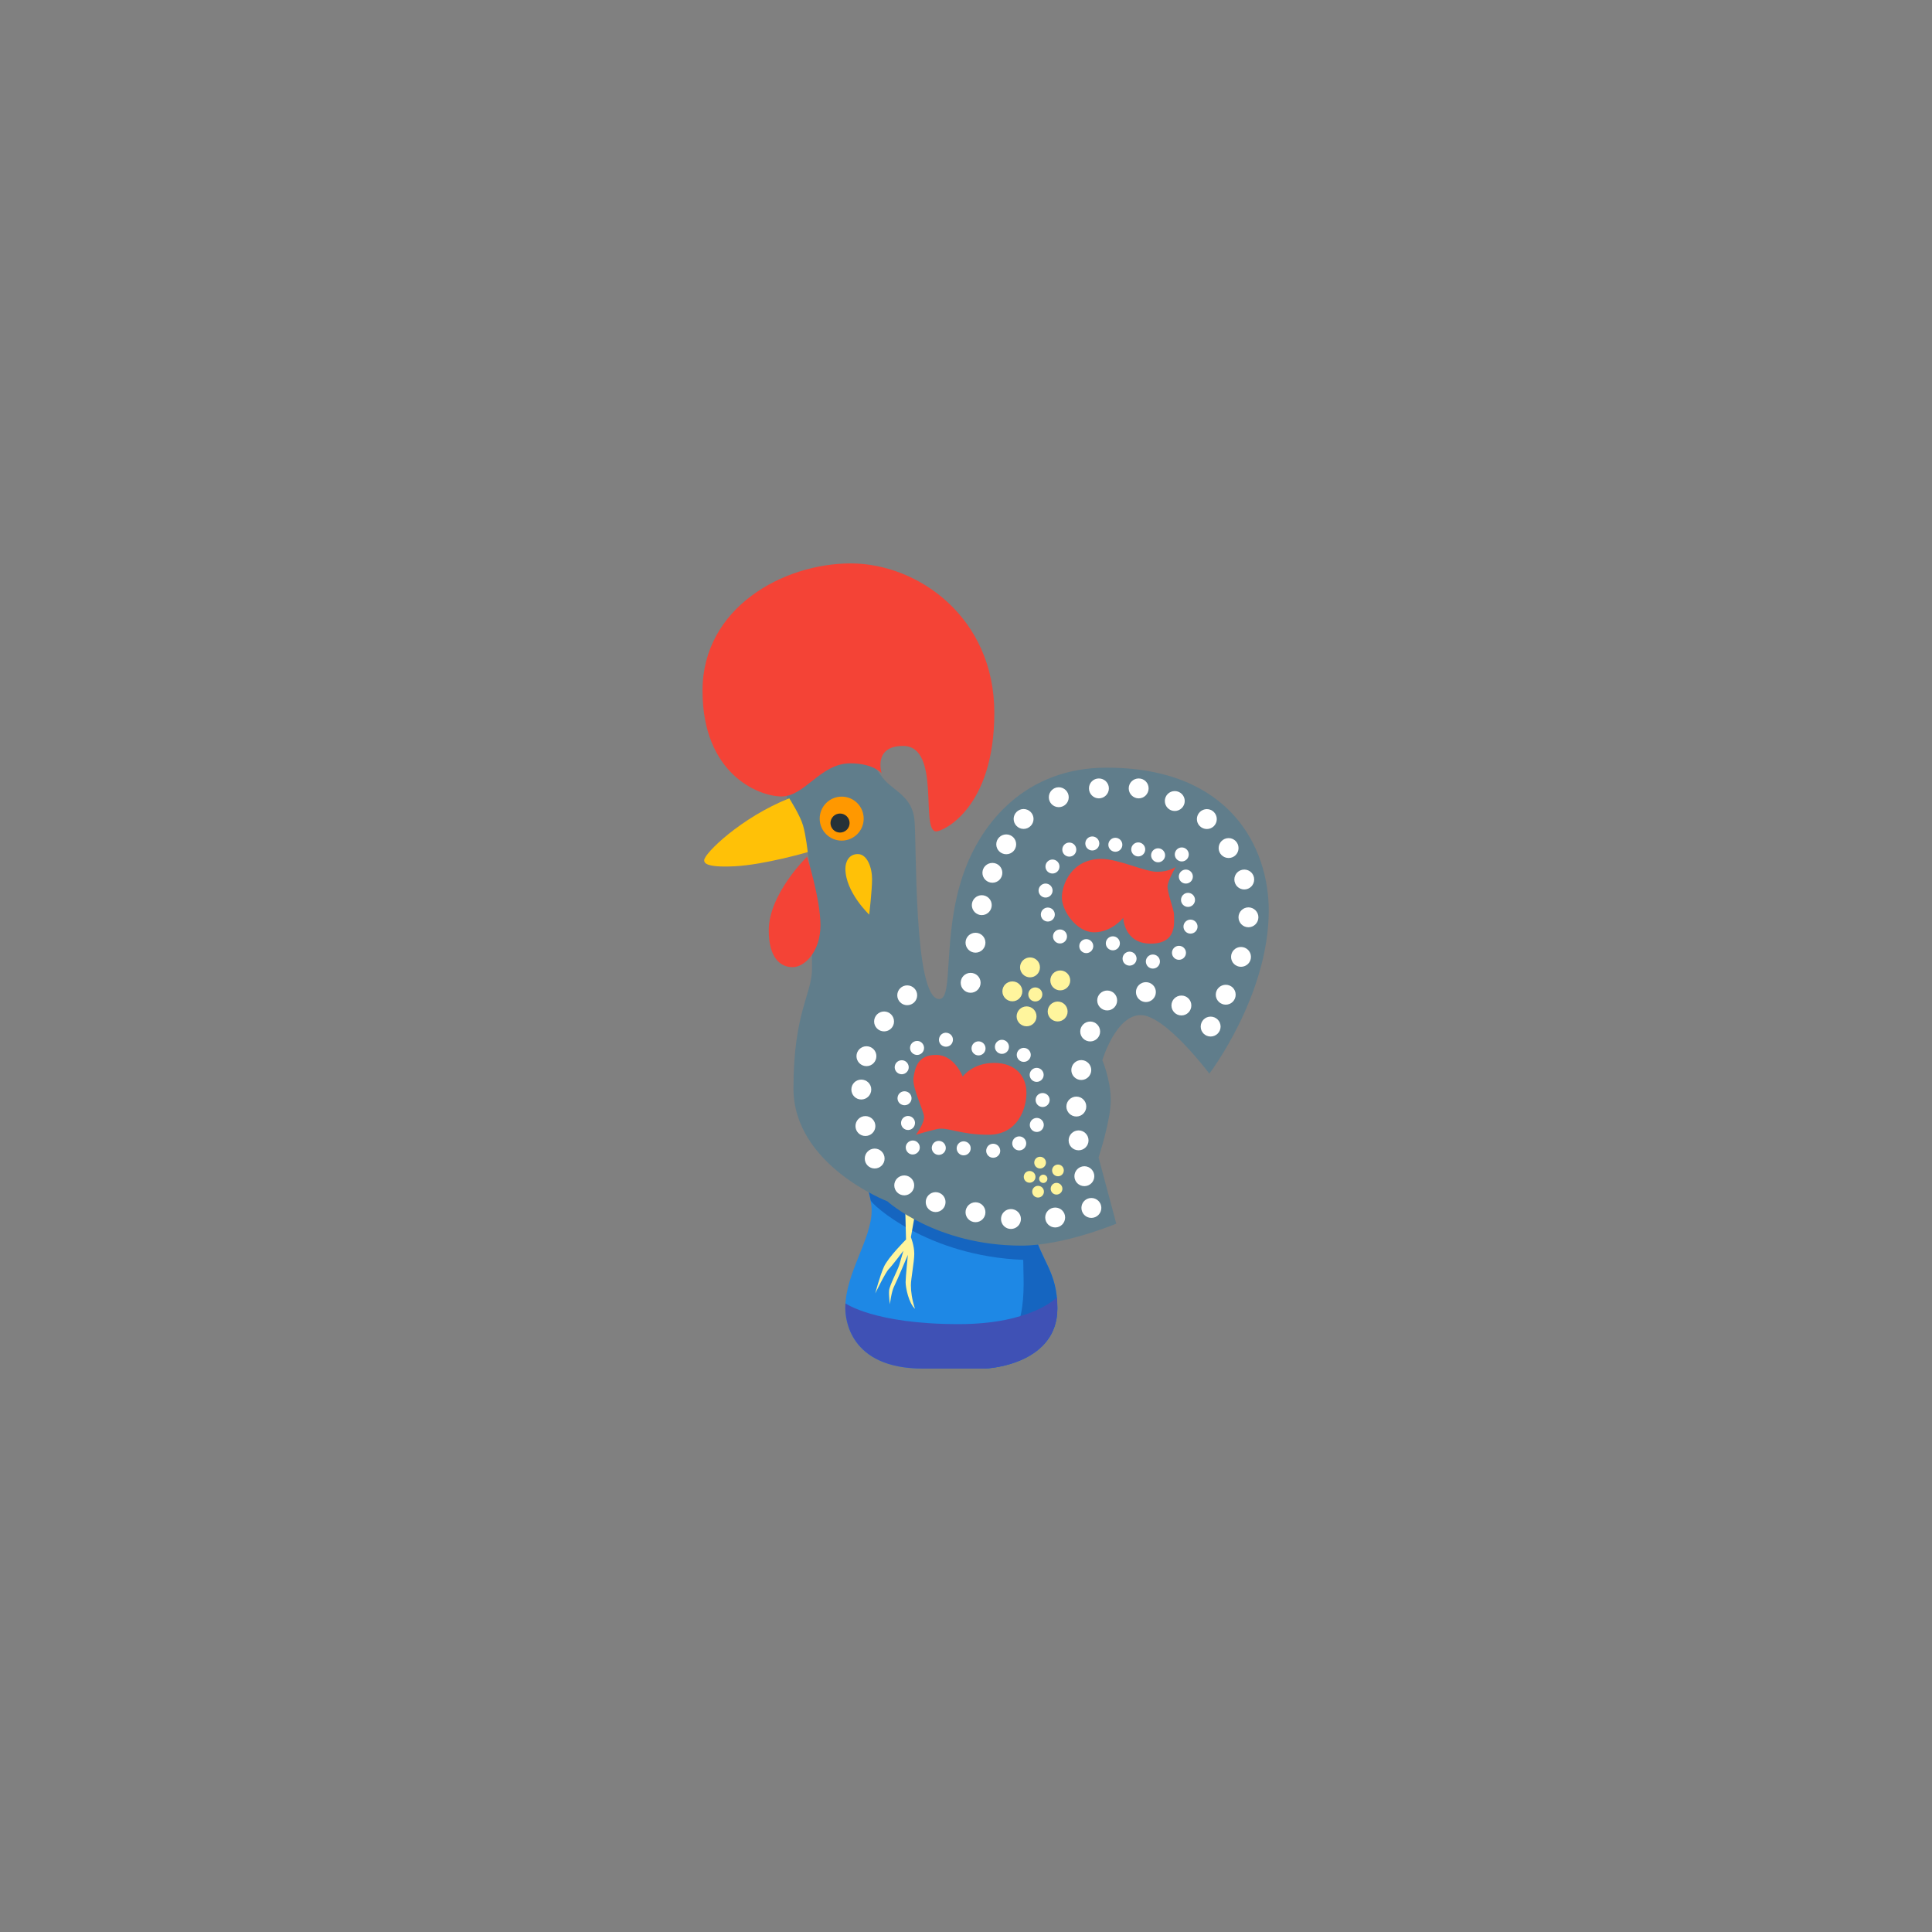 <?xml version="1.0" encoding="UTF-8" standalone="no" ?>
<!DOCTYPE svg PUBLIC "-//W3C//DTD SVG 1.1//EN" "http://www.w3.org/Graphics/SVG/1.1/DTD/svg11.dtd">
<svg xmlns="http://www.w3.org/2000/svg" xmlns:xlink="http://www.w3.org/1999/xlink" version="1.1" width="400" height="400" viewBox="0 0 400 400" xml:space="preserve">
<rect x="0" y="0" width="400" height="400" fill="#808080" stroke="none"/>
<desc>Created with Fabric.js 3.6.2</desc>
<defs>
</defs>
<g transform="matrix(4.17 0 0 4.17 196.98 263.61)" id="surface1"  >
<path style="stroke: none; stroke-width: 1; stroke-dasharray: none; stroke-linecap: butt; stroke-dashoffset: 0; stroke-linejoin: miter; stroke-miterlimit: 4; fill: rgb(30,136,229); fill-rule: nonzero; opacity: 1;"  transform=" translate(-23.28, -39.27)" d="M 18.977 34.531 C 18.977 34.531 19.32 35.566 19.32 36.152 C 19.32 37.582 18.012 39.27 18.012 40.984 C 18.012 41.496 18.188 44 21.867 44 C 23.227 44 24.527 44 24.898 44 C 25.332 44 28.539 43.695 28.539 41.016 C 28.539 39.148 27.727 38.68 27.324 37.047 C 27.07 36.02 18.977 34.531 18.977 34.531 Z" stroke-linecap="round" />
</g>
<g transform="matrix(4.17 0 0 4.17 198.99 263.61)" id="surface1"  >
<path style="stroke: none; stroke-width: 1; stroke-dasharray: none; stroke-linecap: butt; stroke-dashoffset: 0; stroke-linejoin: miter; stroke-miterlimit: 4; fill: rgb(21,101,192); fill-rule: nonzero; opacity: 1;"  transform=" translate(-23.76, -39.27)" d="M 18.977 34.531 C 18.977 34.531 19.172 35.113 19.27 35.652 C 19.301 35.832 22.074 38.422 26.844 38.605 C 26.844 40.039 27.195 42.523 24.898 44 C 25.328 44 28.539 43.695 28.539 41.016 C 28.539 39.148 27.727 38.68 27.32 37.047 C 27.07 36.02 18.977 34.531 18.977 34.531 Z" stroke-linecap="round" />
</g>
<g transform="matrix(4.17 0 0 4.17 196.98 275.97)" id="surface1"  >
<path style="stroke: none; stroke-width: 1; stroke-dasharray: none; stroke-linecap: butt; stroke-dashoffset: 0; stroke-linejoin: miter; stroke-miterlimit: 4; fill: rgb(63,81,181); fill-rule: nonzero; opacity: 1;"  transform=" translate(-23.28, -42.23)" d="M 23.641 41.793 C 19.457 41.793 18.02 40.762 18.02 40.762 C 18.016 40.836 18.012 40.91 18.012 40.984 C 18.012 41.496 18.188 44 21.867 44 C 23.227 44 24.527 44 24.898 44 C 25.332 44 28.539 43.695 28.539 41.016 C 28.539 40.816 28.531 40.633 28.512 40.465 C 28.512 40.465 27.277 41.793 23.641 41.793 Z" stroke-linecap="round" />
</g>
<g transform="matrix(4.17 0 0 4.17 185.37 260.78)" id="surface1"  >
<path style="stroke: none; stroke-width: 1; stroke-dasharray: none; stroke-linecap: butt; stroke-dashoffset: 0; stroke-linejoin: miter; stroke-miterlimit: 4; fill: rgb(255,245,157); fill-rule: nonzero; opacity: 1;"  transform=" translate(-20.49, -38.59)" d="M 20.984 36.141 L 21.02 37.594 C 21.02 37.594 20.125 38.488 19.922 38.953 C 19.715 39.418 19.492 40.273 19.492 40.273 C 19.492 40.273 19.996 39.23 20.164 39.062 C 20.332 38.895 20.891 38.152 20.891 38.152 C 20.891 38.152 20.758 38.617 20.684 38.859 C 20.609 39.102 20.199 39.883 20.18 40.125 C 20.16 40.367 20.219 40.812 20.219 40.812 C 20.219 40.812 20.293 40.199 20.422 39.938 C 20.555 39.68 21.113 38.355 21.113 38.355 C 21.113 38.355 21 39.453 21 39.715 C 21 39.977 21.148 40.738 21.465 41.035 C 21.316 40.57 21.262 40.18 21.262 39.863 C 21.262 39.547 21.43 38.711 21.43 38.301 C 21.43 37.891 21.262 37.48 21.262 37.48 L 21.484 36.234 Z" stroke-linecap="round" />
</g>
<g transform="matrix(4.17 0 0 4.17 212.77 206.84)" id="surface1"  >
<path style="stroke: none; stroke-width: 1; stroke-dasharray: none; stroke-linecap: butt; stroke-dashoffset: 0; stroke-linejoin: miter; stroke-miterlimit: 4; fill: rgb(96,125,139); fill-rule: nonzero; opacity: 1;"  transform=" translate(-27.07, -25.64)" d="M 15.172 15.848 C 15.172 15.848 14.98 15.242 15.191 14.844 C 15.398 14.445 16.508 13.398 17.867 13.398 C 19.23 13.398 19.48 14.215 19.961 14.762 C 20.441 15.305 21.32 15.598 21.445 16.707 C 21.57 17.816 21.383 25.641 22.68 25.641 C 23.414 25.641 22.812 22.527 23.867 19.457 C 24.773 16.816 27.027 14.152 30.984 14.152 C 37.148 14.152 39.039 18.148 39.039 21.246 C 39.039 25.477 36.09 29.344 36.09 29.344 C 36.09 29.344 33.914 26.438 32.68 26.438 C 31.445 26.438 30.777 28.676 30.777 28.676 C 30.777 28.676 31.195 29.656 31.195 30.664 C 31.195 31.668 30.59 33.508 30.59 33.508 L 31.469 36.793 C 31.469 36.793 28.871 37.883 26.762 37.883 C 22.52 37.883 20.105 35.684 20.105 35.684 C 20.105 35.684 15.441 33.887 15.441 30.078 C 15.441 26.27 16.383 25.371 16.363 24.094 C 16.344 22.816 16.508 18.883 15.984 17.898 C 15.461 16.918 15.172 15.848 15.172 15.848 Z" stroke-linecap="round" />
</g>
<g transform="matrix(4.17 0 0 4.17 175.64 144.38)" id="surface1"  >
<path style="stroke: none; stroke-width: 1; stroke-dasharray: none; stroke-linecap: butt; stroke-dashoffset: 0; stroke-linejoin: miter; stroke-miterlimit: 4; fill: rgb(244,67,54); fill-rule: nonzero; opacity: 1;"  transform=" translate(-18.15, -10.65)" d="M 18.242 13.926 C 16.77 13.926 15.992 15.57 14.836 15.57 C 13.684 15.57 10.91 14.445 10.91 10.32 C 10.91 6.191 14.922 4 18.27 4 C 21.617 4 25.398 6.684 25.398 11.418 C 25.398 16.148 22.859 17.305 22.512 17.305 C 21.703 17.305 22.773 13.062 20.867 13.062 C 19.367 13.062 19.801 14.418 19.801 14.418 C 19.801 14.418 19.395 13.926 18.242 13.926 Z" stroke-linecap="round" />
</g>
<g transform="matrix(4.17 0 0 4.17 164.53 188.82)" id="surface1"  >
<path style="stroke: none; stroke-width: 1; stroke-dasharray: none; stroke-linecap: butt; stroke-dashoffset: 0; stroke-linejoin: miter; stroke-miterlimit: 4; fill: rgb(244,67,54); fill-rule: nonzero; opacity: 1;"  transform=" translate(-15.49, -21.32)" d="M 16.105 18.574 C 16.105 18.574 16.77 20.68 16.77 21.98 C 16.77 23.277 15.992 24.059 15.387 24.059 C 14.777 24.059 14.203 23.594 14.203 22.238 C 14.199 20.422 16.105 18.574 16.105 18.574 Z" stroke-linecap="round" />
</g>
<g transform="matrix(4.17 0 0 4.17 156.53 172.36)" id="surface1"  >
<path style="stroke: none; stroke-width: 1; stroke-dasharray: none; stroke-linecap: butt; stroke-dashoffset: 0; stroke-linejoin: miter; stroke-miterlimit: 4; fill: rgb(255,193,7); fill-rule: nonzero; opacity: 1;"  transform=" translate(-13.57, -17.37)" d="M 15.219 15.672 C 15.219 15.672 15.762 16.523 15.902 17.016 C 16.047 17.508 16.137 18.344 16.137 18.344 C 16.137 18.344 13.984 18.973 12.508 19.047 C 11.035 19.121 10.996 18.863 10.996 18.746 C 10.996 18.41 12.832 16.621 15.219 15.672 Z" stroke-linecap="round" />
</g>
<g transform="matrix(4.17 0 0 4.17 174.28 169.47)" id="surface1"  >
<path style="stroke: none; stroke-width: 1; stroke-dasharray: none; stroke-linecap: butt; stroke-dashoffset: 0; stroke-linejoin: miter; stroke-miterlimit: 4; fill: rgb(255,152,0); fill-rule: nonzero; opacity: 1;"  transform=" translate(-17.83, -16.67)" d="M 18.918 16.676 C 18.918 17.277 18.43 17.766 17.824 17.766 C 17.223 17.766 16.734 17.277 16.734 16.676 C 16.734 16.07 17.223 15.582 17.824 15.582 C 18.43 15.582 18.918 16.07 18.918 16.676 Z" stroke-linecap="round" />
</g>
<g transform="matrix(4.17 0 0 4.17 173.92 170.41)" id="surface1"  >
<path style="stroke: none; stroke-width: 1; stroke-dasharray: none; stroke-linecap: butt; stroke-dashoffset: 0; stroke-linejoin: miter; stroke-miterlimit: 4; fill: rgb(38,50,56); fill-rule: nonzero; opacity: 1;"  transform=" translate(-17.74, -16.9)" d="M 18.215 16.898 C 18.215 17.16 18 17.371 17.738 17.371 C 17.48 17.371 17.266 17.16 17.266 16.898 C 17.266 16.637 17.48 16.426 17.738 16.426 C 18 16.426 18.215 16.637 18.215 16.898 Z" stroke-linecap="round" />
</g>
<g transform="matrix(4.17 0 0 4.17 177.79 183.09)" id="surface1"  >
<path style="stroke: none; stroke-width: 1; stroke-dasharray: none; stroke-linecap: butt; stroke-dashoffset: 0; stroke-linejoin: miter; stroke-miterlimit: 4; fill: rgb(255,193,7); fill-rule: nonzero; opacity: 1;"  transform=" translate(-18.67, -19.94)" d="M 18.008 19.16 C 18.008 18.852 18.16 18.438 18.625 18.438 C 19.09 18.438 19.332 19.109 19.332 19.676 C 19.332 20.242 19.191 21.445 19.191 21.445 C 19.191 21.445 18.008 20.328 18.008 19.16 Z" stroke-linecap="round" />
</g>
<g transform="matrix(4.17 0 0 4.17 231.62 186.61)" id="surface1"  >
<path style="stroke: none; stroke-width: 1; stroke-dasharray: none; stroke-linecap: butt; stroke-dashoffset: 0; stroke-linejoin: miter; stroke-miterlimit: 4; fill: rgb(244,67,54); fill-rule: nonzero; opacity: 1;"  transform=" translate(-31.59, -20.79)" d="M 34.414 19.086 C 34.414 19.086 34.094 19.324 33.492 19.324 C 32.891 19.324 31.57 18.684 30.73 18.684 C 29.242 18.684 28.766 19.965 28.766 20.605 C 28.766 21.246 29.488 22.328 30.367 22.328 C 31.25 22.328 31.812 21.609 31.812 21.609 C 31.812 21.609 31.852 22.891 33.172 22.891 C 34.496 22.891 34.336 21.848 34.336 21.445 C 34.336 21.207 33.973 20.285 34.016 20.004 C 34.051 19.727 34.414 19.086 34.414 19.086 Z" stroke-linecap="round" />
</g>
<g transform="matrix(4.17 0 0 4.17 200.82 226.67)" id="surface1"  >
<path style="stroke: none; stroke-width: 1; stroke-dasharray: none; stroke-linecap: butt; stroke-dashoffset: 0; stroke-linejoin: miter; stroke-miterlimit: 4; fill: rgb(244,67,54); fill-rule: nonzero; opacity: 1;"  transform=" translate(-24.2, -30.4)" d="M 21.52 32.383 C 21.52 32.383 21.961 31.781 21.918 31.461 C 21.879 31.141 21.316 30.02 21.398 29.539 C 21.477 29.059 21.598 28.418 22.52 28.418 C 23.438 28.418 23.84 29.496 23.84 29.496 C 23.84 29.496 24.32 28.816 25.402 28.816 C 26.484 28.816 27.004 29.496 27.004 30.301 C 27.004 31.102 26.562 32.383 25.121 32.383 C 23.68 32.383 23.078 31.98 22.559 32.102 C 22.039 32.223 21.52 32.383 21.52 32.383 Z" stroke-linecap="round" />
</g>
<g transform="matrix(4.17 0 0 4.17 227.53 163.24)" id="surface1"  >
<path style="stroke: none; stroke-width: 1; stroke-dasharray: none; stroke-linecap: butt; stroke-dashoffset: 0; stroke-linejoin: miter; stroke-miterlimit: 4; fill: rgb(255,255,255); fill-rule: nonzero; opacity: 1;"  transform=" translate(-30.61, -15.18)" d="M 31.102 15.176 C 31.102 15.449 30.879 15.672 30.605 15.672 C 30.332 15.672 30.113 15.449 30.113 15.176 C 30.113 14.902 30.332 14.684 30.605 14.684 C 30.879 14.684 31.102 14.902 31.102 15.176 Z" stroke-linecap="round" />
</g>
<g transform="matrix(4.17 0 0 4.17 235.75 163.24)" id="surface1"  >
<path style="stroke: none; stroke-width: 1; stroke-dasharray: none; stroke-linecap: butt; stroke-dashoffset: 0; stroke-linejoin: miter; stroke-miterlimit: 4; fill: rgb(255,255,255); fill-rule: nonzero; opacity: 1;"  transform=" translate(-32.58, -15.18)" d="M 33.074 15.176 C 33.074 15.449 32.855 15.672 32.582 15.672 C 32.309 15.672 32.086 15.449 32.086 15.176 C 32.086 14.902 32.309 14.684 32.582 14.684 C 32.855 14.684 33.074 14.902 33.074 15.176 Z" stroke-linecap="round" />
</g>
<g transform="matrix(4.17 0 0 4.17 243.24 165.86)" id="surface1"  >
<path style="stroke: none; stroke-width: 1; stroke-dasharray: none; stroke-linecap: butt; stroke-dashoffset: 0; stroke-linejoin: miter; stroke-miterlimit: 4; fill: rgb(255,255,255); fill-rule: nonzero; opacity: 1;"  transform=" translate(-34.38, -15.81)" d="M 34.871 15.805 C 34.871 16.078 34.648 16.301 34.375 16.301 C 34.102 16.301 33.883 16.078 33.883 15.805 C 33.883 15.531 34.102 15.312 34.375 15.312 C 34.648 15.312 34.871 15.531 34.871 15.805 Z" stroke-linecap="round" />
</g>
<g transform="matrix(4.17 0 0 4.17 249.85 169.6)" id="surface1"  >
<path style="stroke: none; stroke-width: 1; stroke-dasharray: none; stroke-linecap: butt; stroke-dashoffset: 0; stroke-linejoin: miter; stroke-miterlimit: 4; fill: rgb(255,255,255); fill-rule: nonzero; opacity: 1;"  transform=" translate(-35.96, -16.71)" d="M 36.457 16.707 C 36.457 16.98 36.238 17.199 35.965 17.199 C 35.691 17.199 35.469 16.98 35.469 16.707 C 35.469 16.434 35.691 16.211 35.965 16.211 C 36.238 16.211 36.457 16.434 36.457 16.707 Z" stroke-linecap="round" />
</g>
<g transform="matrix(4.17 0 0 4.17 254.37 175.56)" id="surface1"  >
<path style="stroke: none; stroke-width: 1; stroke-dasharray: none; stroke-linecap: butt; stroke-dashoffset: 0; stroke-linejoin: miter; stroke-miterlimit: 4; fill: rgb(255,255,255); fill-rule: nonzero; opacity: 1;"  transform=" translate(-37.05, -18.13)" d="M 37.543 18.137 C 37.543 18.41 37.324 18.629 37.051 18.629 C 36.777 18.629 36.555 18.41 36.555 18.137 C 36.555 17.863 36.777 17.641 37.051 17.641 C 37.324 17.641 37.543 17.863 37.543 18.137 Z" stroke-linecap="round" />
</g>
<g transform="matrix(4.17 0 0 4.17 257.62 182.09)" id="surface1"  >
<path style="stroke: none; stroke-width: 1; stroke-dasharray: none; stroke-linecap: butt; stroke-dashoffset: 0; stroke-linejoin: miter; stroke-miterlimit: 4; fill: rgb(255,255,255); fill-rule: nonzero; opacity: 1;"  transform=" translate(-37.83, -19.7)" d="M 38.32 19.699 C 38.32 19.973 38.102 20.195 37.828 20.195 C 37.555 20.195 37.336 19.973 37.336 19.699 C 37.336 19.426 37.555 19.207 37.828 19.207 C 38.102 19.207 38.32 19.426 38.32 19.699 Z" stroke-linecap="round" />
</g>
<g transform="matrix(4.17 0 0 4.17 258.49 189.92)" id="surface1"  >
<path style="stroke: none; stroke-width: 1; stroke-dasharray: none; stroke-linecap: butt; stroke-dashoffset: 0; stroke-linejoin: miter; stroke-miterlimit: 4; fill: rgb(255,255,255); fill-rule: nonzero; opacity: 1;"  transform=" translate(-38.04, -21.58)" d="M 38.531 21.578 C 38.531 21.852 38.309 22.074 38.035 22.074 C 37.766 22.074 37.543 21.852 37.543 21.578 C 37.543 21.309 37.766 21.086 38.035 21.086 C 38.309 21.086 38.531 21.309 38.531 21.578 Z" stroke-linecap="round" />
</g>
<g transform="matrix(4.17 0 0 4.17 256.93 198.1)" id="surface1"  >
<path style="stroke: none; stroke-width: 1; stroke-dasharray: none; stroke-linecap: butt; stroke-dashoffset: 0; stroke-linejoin: miter; stroke-miterlimit: 4; fill: rgb(255,255,255); fill-rule: nonzero; opacity: 1;"  transform=" translate(-37.66, -23.54)" d="M 38.156 23.543 C 38.156 23.816 37.934 24.035 37.66 24.035 C 37.387 24.035 37.168 23.816 37.168 23.543 C 37.168 23.27 37.387 23.051 37.66 23.051 C 37.934 23.051 38.156 23.27 38.156 23.543 Z" stroke-linecap="round" />
</g>
<g transform="matrix(4.17 0 0 4.17 250.66 212.54)" id="surface1"  >
<path style="stroke: none; stroke-width: 1; stroke-dasharray: none; stroke-linecap: butt; stroke-dashoffset: 0; stroke-linejoin: miter; stroke-miterlimit: 4; fill: rgb(255,255,255); fill-rule: nonzero; opacity: 1;"  transform=" translate(-36.16, -27.01)" d="M 36.652 27.012 C 36.652 27.285 36.43 27.504 36.156 27.504 C 35.883 27.504 35.664 27.285 35.664 27.012 C 35.664 26.738 35.883 26.516 36.156 26.516 C 36.43 26.516 36.652 26.738 36.652 27.012 Z" stroke-linecap="round" />
</g>
<g transform="matrix(4.17 0 0 4.17 253.78 205.93)" id="surface1"  >
<path style="stroke: none; stroke-width: 1; stroke-dasharray: none; stroke-linecap: butt; stroke-dashoffset: 0; stroke-linejoin: miter; stroke-miterlimit: 4; fill: rgb(255,255,255); fill-rule: nonzero; opacity: 1;"  transform=" translate(-36.91, -25.42)" d="M 37.402 25.422 C 37.402 25.695 37.184 25.918 36.91 25.918 C 36.637 25.918 36.414 25.695 36.414 25.422 C 36.414 25.148 36.637 24.93 36.91 24.93 C 37.184 24.93 37.402 25.148 37.402 25.422 Z" stroke-linecap="round" />
</g>
<g transform="matrix(4.17 0 0 4.17 244.59 208.19)" id="surface1"  >
<path style="stroke: none; stroke-width: 1; stroke-dasharray: none; stroke-linecap: butt; stroke-dashoffset: 0; stroke-linejoin: miter; stroke-miterlimit: 4; fill: rgb(255,255,255); fill-rule: nonzero; opacity: 1;"  transform=" translate(-34.7, -25.97)" d="M 35.195 25.965 C 35.195 26.238 34.977 26.461 34.703 26.461 C 34.43 26.461 34.207 26.238 34.207 25.965 C 34.207 25.691 34.43 25.473 34.703 25.473 C 34.977 25.473 35.195 25.691 35.195 25.965 Z" stroke-linecap="round" />
</g>
<g transform="matrix(4.17 0 0 4.17 237.25 205.41)" id="surface1"  >
<path style="stroke: none; stroke-width: 1; stroke-dasharray: none; stroke-linecap: butt; stroke-dashoffset: 0; stroke-linejoin: miter; stroke-miterlimit: 4; fill: rgb(255,255,255); fill-rule: nonzero; opacity: 1;"  transform=" translate(-32.94, -25.3)" d="M 33.434 25.297 C 33.434 25.57 33.211 25.793 32.941 25.793 C 32.668 25.793 32.445 25.57 32.445 25.297 C 32.445 25.023 32.668 24.805 32.941 24.805 C 33.211 24.805 33.434 25.023 33.434 25.297 Z" stroke-linecap="round" />
</g>
<g transform="matrix(4.17 0 0 4.17 229.24 207.15)" id="surface1"  >
<path style="stroke: none; stroke-width: 1; stroke-dasharray: none; stroke-linecap: butt; stroke-dashoffset: 0; stroke-linejoin: miter; stroke-miterlimit: 4; fill: rgb(255,255,255); fill-rule: nonzero; opacity: 1;"  transform=" translate(-31.02, -25.72)" d="M 31.512 25.715 C 31.512 25.988 31.293 26.211 31.02 26.211 C 30.746 26.211 30.523 25.988 30.523 25.715 C 30.523 25.441 30.746 25.223 31.02 25.223 C 31.293 25.223 31.512 25.441 31.512 25.715 Z" stroke-linecap="round" />
</g>
<g transform="matrix(4.17 0 0 4.17 219.51 202.97)" id="surface1"  >
<path style="stroke: none; stroke-width: 1; stroke-dasharray: none; stroke-linecap: butt; stroke-dashoffset: 0; stroke-linejoin: miter; stroke-miterlimit: 4; fill: rgb(255,245,157); fill-rule: nonzero; opacity: 1;"  transform=" translate(-28.68, -24.71)" d="M 29.176 24.715 C 29.176 24.988 28.953 25.207 28.68 25.207 C 28.406 25.207 28.188 24.988 28.188 24.715 C 28.188 24.441 28.406 24.219 28.68 24.219 C 28.953 24.219 29.176 24.441 29.176 24.715 Z" stroke-linecap="round" />
</g>
<g transform="matrix(4.17 0 0 4.17 213.27 200.27)" id="surface1"  >
<path style="stroke: none; stroke-width: 1; stroke-dasharray: none; stroke-linecap: butt; stroke-dashoffset: 0; stroke-linejoin: miter; stroke-miterlimit: 4; fill: rgb(255,245,157); fill-rule: nonzero; opacity: 1;"  transform=" translate(-27.19, -24.06)" d="M 27.68 24.062 C 27.68 24.336 27.461 24.559 27.188 24.559 C 26.914 24.559 26.691 24.336 26.691 24.062 C 26.691 23.789 26.914 23.57 27.188 23.57 C 27.461 23.57 27.68 23.789 27.68 24.062 Z" stroke-linecap="round" />
</g>
<g transform="matrix(4.17 0 0 4.17 209.61 205.25)" id="surface1"  >
<path style="stroke: none; stroke-width: 1; stroke-dasharray: none; stroke-linecap: butt; stroke-dashoffset: 0; stroke-linejoin: miter; stroke-miterlimit: 4; fill: rgb(255,245,157); fill-rule: nonzero; opacity: 1;"  transform=" translate(-26.31, -25.26)" d="M 26.801 25.258 C 26.801 25.531 26.582 25.754 26.309 25.754 C 26.035 25.754 25.812 25.531 25.812 25.258 C 25.812 24.984 26.035 24.766 26.309 24.766 C 26.582 24.766 26.801 24.984 26.801 25.258 Z" stroke-linecap="round" />
</g>
<g transform="matrix(4.17 0 0 4.17 212.54 210.44)" id="surface1"  >
<path style="stroke: none; stroke-width: 1; stroke-dasharray: none; stroke-linecap: butt; stroke-dashoffset: 0; stroke-linejoin: miter; stroke-miterlimit: 4; fill: rgb(255,245,157); fill-rule: nonzero; opacity: 1;"  transform=" translate(-27.01, -26.51)" d="M 27.504 26.508 C 27.504 26.781 27.285 27 27.012 27 C 26.738 27 26.516 26.781 26.516 26.508 C 26.516 26.234 26.738 26.012 27.012 26.012 C 27.285 26.012 27.504 26.234 27.504 26.508 Z" stroke-linecap="round" />
</g>
<g transform="matrix(4.17 0 0 4.17 218.99 209.42)" id="surface1"  >
<path style="stroke: none; stroke-width: 1; stroke-dasharray: none; stroke-linecap: butt; stroke-dashoffset: 0; stroke-linejoin: miter; stroke-miterlimit: 4; fill: rgb(255,245,157); fill-rule: nonzero; opacity: 1;"  transform=" translate(-28.56, -26.26)" d="M 29.051 26.262 C 29.051 26.535 28.832 26.754 28.559 26.754 C 28.285 26.754 28.062 26.535 28.062 26.262 C 28.062 25.988 28.285 25.766 28.559 25.766 C 28.832 25.766 29.051 25.988 29.051 26.262 Z" stroke-linecap="round" />
</g>
<g transform="matrix(4.17 0 0 4.17 225.71 213.55)" id="surface1"  >
<path style="stroke: none; stroke-width: 1; stroke-dasharray: none; stroke-linecap: butt; stroke-dashoffset: 0; stroke-linejoin: miter; stroke-miterlimit: 4; fill: rgb(255,255,255); fill-rule: nonzero; opacity: 1;"  transform=" translate(-30.17, -27.25)" d="M 30.664 27.254 C 30.664 27.527 30.441 27.746 30.172 27.746 C 29.898 27.746 29.676 27.527 29.676 27.254 C 29.676 26.98 29.898 26.758 30.172 26.758 C 30.441 26.758 30.664 26.98 30.664 27.254 Z" stroke-linecap="round" />
</g>
<g transform="matrix(4.17 0 0 4.17 219.48 193.88)" id="surface1"  >
<path style="stroke: none; stroke-width: 1; stroke-dasharray: none; stroke-linecap: butt; stroke-dashoffset: 0; stroke-linejoin: miter; stroke-miterlimit: 4; fill: rgb(255,255,255); fill-rule: nonzero; opacity: 1;"  transform=" translate(-28.68, -22.53)" d="M 29.023 22.531 C 29.023 22.723 28.867 22.879 28.676 22.879 C 28.484 22.879 28.328 22.723 28.328 22.531 C 28.328 22.336 28.484 22.184 28.676 22.184 C 28.867 22.184 29.023 22.336 29.023 22.531 Z" stroke-linecap="round" />
</g>
<g transform="matrix(4.17 0 0 4.17 202.59 217.05)" id="surface1"  >
<path style="stroke: none; stroke-width: 1; stroke-dasharray: none; stroke-linecap: butt; stroke-dashoffset: 0; stroke-linejoin: miter; stroke-miterlimit: 4; fill: rgb(255,255,255); fill-rule: nonzero; opacity: 1;"  transform=" translate(-24.62, -28.09)" d="M 24.969 28.094 C 24.969 28.285 24.812 28.441 24.621 28.441 C 24.43 28.441 24.273 28.285 24.273 28.094 C 24.273 27.898 24.43 27.742 24.621 27.742 C 24.812 27.742 24.969 27.898 24.969 28.094 Z" stroke-linecap="round" />
</g>
<g transform="matrix(4.17 0 0 4.17 207.45 216.72)" id="surface1"  >
<path style="stroke: none; stroke-width: 1; stroke-dasharray: none; stroke-linecap: butt; stroke-dashoffset: 0; stroke-linejoin: miter; stroke-miterlimit: 4; fill: rgb(255,255,255); fill-rule: nonzero; opacity: 1;"  transform=" translate(-25.79, -28.01)" d="M 26.137 28.016 C 26.137 28.207 25.98 28.363 25.785 28.363 C 25.594 28.363 25.438 28.207 25.438 28.016 C 25.438 27.82 25.594 27.664 25.785 27.664 C 25.98 27.664 26.137 27.82 26.137 28.016 Z" stroke-linecap="round" />
</g>
<g transform="matrix(4.17 0 0 4.17 211.98 218.41)" id="surface1"  >
<path style="stroke: none; stroke-width: 1; stroke-dasharray: none; stroke-linecap: butt; stroke-dashoffset: 0; stroke-linejoin: miter; stroke-miterlimit: 4; fill: rgb(255,255,255); fill-rule: nonzero; opacity: 1;"  transform=" translate(-26.88, -28.42)" d="M 27.223 28.418 C 27.223 28.609 27.066 28.766 26.875 28.766 C 26.684 28.766 26.527 28.609 26.527 28.418 C 26.527 28.227 26.684 28.07 26.875 28.07 C 27.066 28.07 27.223 28.227 27.223 28.418 Z" stroke-linecap="round" />
</g>
<g transform="matrix(4.17 0 0 4.17 214.65 222.54)" id="surface1"  >
<path style="stroke: none; stroke-width: 1; stroke-dasharray: none; stroke-linecap: butt; stroke-dashoffset: 0; stroke-linejoin: miter; stroke-miterlimit: 4; fill: rgb(255,255,255); fill-rule: nonzero; opacity: 1;"  transform=" translate(-27.52, -29.41)" d="M 27.863 29.41 C 27.863 29.602 27.707 29.758 27.516 29.758 C 27.324 29.758 27.168 29.602 27.168 29.41 C 27.168 29.219 27.324 29.062 27.516 29.062 C 27.707 29.062 27.863 29.219 27.863 29.41 Z" stroke-linecap="round" />
</g>
<g transform="matrix(4.17 0 0 4.17 215.87 227.73)" id="surface1"  >
<path style="stroke: none; stroke-width: 1; stroke-dasharray: none; stroke-linecap: butt; stroke-dashoffset: 0; stroke-linejoin: miter; stroke-miterlimit: 4; fill: rgb(255,255,255); fill-rule: nonzero; opacity: 1;"  transform=" translate(-27.81, -30.65)" d="M 27.926 30.328 C 27.746 30.262 27.547 30.355 27.48 30.535 C 27.418 30.719 27.512 30.918 27.691 30.98 C 27.871 31.047 28.07 30.953 28.137 30.77 C 28.203 30.59 28.109 30.391 27.926 30.328 Z" stroke-linecap="round" />
</g>
<g transform="matrix(4.17 0 0 4.17 214.64 232.91)" id="surface1"  >
<path style="stroke: none; stroke-width: 1; stroke-dasharray: none; stroke-linecap: butt; stroke-dashoffset: 0; stroke-linejoin: miter; stroke-miterlimit: 4; fill: rgb(255,255,255); fill-rule: nonzero; opacity: 1;"  transform=" translate(-27.51, -31.9)" d="M 27.629 31.57 C 27.449 31.508 27.25 31.602 27.188 31.781 C 27.121 31.961 27.215 32.16 27.395 32.227 C 27.578 32.293 27.777 32.199 27.84 32.016 C 27.906 31.836 27.812 31.637 27.629 31.57 Z" stroke-linecap="round" />
</g>
<g transform="matrix(4.17 0 0 4.17 211.01 236.74)" id="surface1"  >
<path style="stroke: none; stroke-width: 1; stroke-dasharray: none; stroke-linecap: butt; stroke-dashoffset: 0; stroke-linejoin: miter; stroke-miterlimit: 4; fill: rgb(255,255,255); fill-rule: nonzero; opacity: 1;"  transform=" translate(-26.64, -32.82)" d="M 26.758 32.488 C 26.578 32.426 26.379 32.52 26.316 32.699 C 26.25 32.879 26.344 33.078 26.523 33.145 C 26.707 33.211 26.906 33.113 26.969 32.934 C 27.035 32.754 26.941 32.555 26.758 32.488 Z" stroke-linecap="round" />
</g>
<g transform="matrix(4.17 0 0 4.17 214.34 205.9)" id="surface1"  >
<path style="stroke: none; stroke-width: 1; stroke-dasharray: none; stroke-linecap: butt; stroke-dashoffset: 0; stroke-linejoin: miter; stroke-miterlimit: 4; fill: rgb(255,245,157); fill-rule: nonzero; opacity: 1;"  transform=" translate(-27.44, -25.42)" d="M 27.559 25.09 C 27.379 25.023 27.18 25.117 27.113 25.301 C 27.051 25.48 27.145 25.68 27.324 25.746 C 27.508 25.809 27.707 25.715 27.77 25.535 C 27.836 25.352 27.742 25.152 27.559 25.09 Z" stroke-linecap="round" />
</g>
<g transform="matrix(4.17 0 0 4.17 219.02 242.33)" id="surface1"  >
<path style="stroke: none; stroke-width: 1; stroke-dasharray: none; stroke-linecap: butt; stroke-dashoffset: 0; stroke-linejoin: miter; stroke-miterlimit: 4; fill: rgb(255,245,157); fill-rule: nonzero; opacity: 1;"  transform=" translate(-28.56, -34.16)" d="M 28.855 34.156 C 28.855 34.32 28.727 34.449 28.566 34.449 C 28.406 34.449 28.273 34.32 28.273 34.156 C 28.273 33.996 28.406 33.867 28.566 33.867 C 28.727 33.867 28.855 33.996 28.855 34.156 Z" stroke-linecap="round" />
</g>
<g transform="matrix(4.17 0 0 4.17 215.36 240.73)" id="surface1"  >
<path style="stroke: none; stroke-width: 1; stroke-dasharray: none; stroke-linecap: butt; stroke-dashoffset: 0; stroke-linejoin: miter; stroke-miterlimit: 4; fill: rgb(255,245,157); fill-rule: nonzero; opacity: 1;"  transform=" translate(-27.69, -33.78)" d="M 27.977 33.773 C 27.977 33.934 27.844 34.066 27.684 34.066 C 27.523 34.066 27.395 33.934 27.395 33.773 C 27.395 33.613 27.523 33.484 27.684 33.484 C 27.844 33.484 27.977 33.613 27.977 33.773 Z" stroke-linecap="round" />
</g>
<g transform="matrix(4.17 0 0 4.17 213.19 243.66)" id="surface1"  >
<path style="stroke: none; stroke-width: 1; stroke-dasharray: none; stroke-linecap: butt; stroke-dashoffset: 0; stroke-linejoin: miter; stroke-miterlimit: 4; fill: rgb(255,245,157); fill-rule: nonzero; opacity: 1;"  transform=" translate(-27.17, -34.48)" d="M 27.457 34.48 C 27.457 34.641 27.328 34.77 27.164 34.77 C 27.004 34.77 26.875 34.641 26.875 34.48 C 26.875 34.316 27.004 34.188 27.164 34.188 C 27.328 34.188 27.457 34.316 27.457 34.48 Z" stroke-linecap="round" />
</g>
<g transform="matrix(4.17 0 0 4.17 214.92 246.74)" id="surface1"  >
<path style="stroke: none; stroke-width: 1; stroke-dasharray: none; stroke-linecap: butt; stroke-dashoffset: 0; stroke-linejoin: miter; stroke-miterlimit: 4; fill: rgb(255,245,157); fill-rule: nonzero; opacity: 1;"  transform=" translate(-27.58, -35.22)" d="M 27.871 35.215 C 27.871 35.375 27.742 35.508 27.578 35.508 C 27.418 35.508 27.289 35.375 27.289 35.215 C 27.289 35.055 27.418 34.926 27.578 34.926 C 27.742 34.926 27.871 35.055 27.871 35.215 Z" stroke-linecap="round" />
</g>
<g transform="matrix(4.17 0 0 4.17 218.73 246.12)" id="surface1"  >
<path style="stroke: none; stroke-width: 1; stroke-dasharray: none; stroke-linecap: butt; stroke-dashoffset: 0; stroke-linejoin: miter; stroke-miterlimit: 4; fill: rgb(255,245,157); fill-rule: nonzero; opacity: 1;"  transform=" translate(-28.49, -35.07)" d="M 28.785 35.07 C 28.785 35.23 28.652 35.359 28.492 35.359 C 28.332 35.359 28.203 35.23 28.203 35.07 C 28.203 34.91 28.332 34.777 28.492 34.777 C 28.652 34.777 28.785 34.91 28.785 35.07 Z" stroke-linecap="round" />
</g>
<g transform="matrix(4.17 0 0 4.17 215.98 244.05)" id="surface1"  >
<path style="stroke: none; stroke-width: 1; stroke-dasharray: none; stroke-linecap: butt; stroke-dashoffset: 0; stroke-linejoin: miter; stroke-miterlimit: 4; fill: rgb(255,245,157); fill-rule: nonzero; opacity: 1;"  transform=" translate(-27.83, -34.57)" d="M 27.902 34.379 C 27.797 34.34 27.68 34.398 27.641 34.504 C 27.605 34.609 27.66 34.727 27.766 34.766 C 27.871 34.805 27.988 34.75 28.027 34.641 C 28.066 34.535 28.012 34.418 27.902 34.379 Z" stroke-linecap="round" />
</g>
<g transform="matrix(4.17 0 0 4.17 205.63 238.23)" id="surface1"  >
<path style="stroke: none; stroke-width: 1; stroke-dasharray: none; stroke-linecap: butt; stroke-dashoffset: 0; stroke-linejoin: miter; stroke-miterlimit: 4; fill: rgb(255,255,255); fill-rule: nonzero; opacity: 1;"  transform=" translate(-25.35, -33.17)" d="M 25.469 32.848 C 25.285 32.781 25.086 32.875 25.023 33.059 C 24.957 33.238 25.051 33.438 25.234 33.504 C 25.414 33.566 25.613 33.473 25.68 33.293 C 25.742 33.113 25.648 32.914 25.469 32.848 Z" stroke-linecap="round" />
</g>
<g transform="matrix(4.17 0 0 4.17 199.53 237.77)" id="surface1"  >
<path style="stroke: none; stroke-width: 1; stroke-dasharray: none; stroke-linecap: butt; stroke-dashoffset: 0; stroke-linejoin: miter; stroke-miterlimit: 4; fill: rgb(255,255,255); fill-rule: nonzero; opacity: 1;"  transform=" translate(-23.89, -33.07)" d="M 24.004 32.738 C 23.824 32.672 23.625 32.766 23.559 32.949 C 23.496 33.129 23.59 33.328 23.77 33.395 C 23.953 33.457 24.152 33.363 24.215 33.184 C 24.281 33 24.188 32.801 24.004 32.738 Z" stroke-linecap="round" />
</g>
<g transform="matrix(4.17 0 0 4.17 194.35 237.64)" id="surface1"  >
<path style="stroke: none; stroke-width: 1; stroke-dasharray: none; stroke-linecap: butt; stroke-dashoffset: 0; stroke-linejoin: miter; stroke-miterlimit: 4; fill: rgb(255,255,255); fill-rule: nonzero; opacity: 1;"  transform=" translate(-22.64, -33.03)" d="M 22.762 32.707 C 22.578 32.641 22.379 32.734 22.316 32.918 C 22.25 33.098 22.344 33.297 22.527 33.363 C 22.707 33.426 22.906 33.332 22.973 33.152 C 23.035 32.973 22.941 32.773 22.762 32.707 Z" stroke-linecap="round" />
</g>
<g transform="matrix(4.17 0 0 4.17 188.97 237.58)" id="surface1"  >
<path style="stroke: none; stroke-width: 1; stroke-dasharray: none; stroke-linecap: butt; stroke-dashoffset: 0; stroke-linejoin: miter; stroke-miterlimit: 4; fill: rgb(255,255,255); fill-rule: nonzero; opacity: 1;"  transform=" translate(-21.35, -33.02)" d="M 21.469 32.691 C 21.289 32.629 21.09 32.723 21.023 32.902 C 20.961 33.082 21.055 33.281 21.234 33.348 C 21.414 33.41 21.613 33.316 21.68 33.137 C 21.746 32.957 21.652 32.758 21.469 32.691 Z" stroke-linecap="round" />
</g>
<g transform="matrix(4.17 0 0 4.17 188 232.52)" id="surface1"  >
<path style="stroke: none; stroke-width: 1; stroke-dasharray: none; stroke-linecap: butt; stroke-dashoffset: 0; stroke-linejoin: miter; stroke-miterlimit: 4; fill: rgb(255,255,255); fill-rule: nonzero; opacity: 1;"  transform=" translate(-21.12, -31.81)" d="M 21.234 31.477 C 21.055 31.414 20.855 31.508 20.793 31.688 C 20.727 31.867 20.82 32.066 21 32.133 C 21.184 32.199 21.383 32.105 21.445 31.922 C 21.512 31.742 21.418 31.543 21.234 31.477 Z" stroke-linecap="round" />
</g>
<g transform="matrix(4.17 0 0 4.17 187.28 227.4)" id="surface1"  >
<path style="stroke: none; stroke-width: 1; stroke-dasharray: none; stroke-linecap: butt; stroke-dashoffset: 0; stroke-linejoin: miter; stroke-miterlimit: 4; fill: rgb(255,255,255); fill-rule: nonzero; opacity: 1;"  transform=" translate(-20.95, -30.58)" d="M 21.066 30.25 C 20.883 30.184 20.684 30.277 20.621 30.457 C 20.555 30.641 20.648 30.84 20.832 30.902 C 21.012 30.969 21.211 30.875 21.277 30.691 C 21.34 30.512 21.246 30.312 21.066 30.25 Z" stroke-linecap="round" />
</g>
<g transform="matrix(4.17 0 0 4.17 186.7 220.98)" id="surface1"  >
<path style="stroke: none; stroke-width: 1; stroke-dasharray: none; stroke-linecap: butt; stroke-dashoffset: 0; stroke-linejoin: miter; stroke-miterlimit: 4; fill: rgb(255,255,255); fill-rule: nonzero; opacity: 1;"  transform=" translate(-20.81, -29.04)" d="M 20.926 28.707 C 20.742 28.645 20.543 28.738 20.48 28.918 C 20.414 29.098 20.508 29.297 20.691 29.363 C 20.871 29.43 21.07 29.332 21.137 29.152 C 21.199 28.973 21.105 28.773 20.926 28.707 Z" stroke-linecap="round" />
</g>
<g transform="matrix(4.17 0 0 4.17 189.87 216.96)" id="surface1"  >
<path style="stroke: none; stroke-width: 1; stroke-dasharray: none; stroke-linecap: butt; stroke-dashoffset: 0; stroke-linejoin: miter; stroke-miterlimit: 4; fill: rgb(255,255,255); fill-rule: nonzero; opacity: 1;"  transform=" translate(-21.57, -28.07)" d="M 21.688 27.742 C 21.508 27.68 21.309 27.773 21.242 27.953 C 21.176 28.133 21.27 28.332 21.453 28.398 C 21.633 28.465 21.832 28.371 21.898 28.188 C 21.961 28.008 21.867 27.809 21.688 27.742 Z" stroke-linecap="round" />
</g>
<g transform="matrix(4.17 0 0 4.17 195.84 215.28)" id="surface1"  >
<path style="stroke: none; stroke-width: 1; stroke-dasharray: none; stroke-linecap: butt; stroke-dashoffset: 0; stroke-linejoin: miter; stroke-miterlimit: 4; fill: rgb(255,255,255); fill-rule: nonzero; opacity: 1;"  transform=" translate(-23, -27.67)" d="M 23.117 27.34 C 22.938 27.273 22.738 27.367 22.676 27.551 C 22.609 27.73 22.703 27.93 22.883 27.992 C 23.066 28.059 23.266 27.965 23.328 27.785 C 23.395 27.602 23.301 27.402 23.117 27.34 Z" stroke-linecap="round" />
</g>
<g transform="matrix(4.17 0 0 4.17 216.93 189.34)" id="surface1"  >
<path style="stroke: none; stroke-width: 1; stroke-dasharray: none; stroke-linecap: butt; stroke-dashoffset: 0; stroke-linejoin: miter; stroke-miterlimit: 4; fill: rgb(255,255,255); fill-rule: nonzero; opacity: 1;"  transform=" translate(-28.06, -21.44)" d="M 28.41 21.441 C 28.41 21.633 28.254 21.789 28.062 21.789 C 27.871 21.789 27.715 21.633 27.715 21.441 C 27.715 21.25 27.871 21.094 28.062 21.094 C 28.254 21.094 28.41 21.25 28.41 21.441 Z" stroke-linecap="round" />
</g>
<g transform="matrix(4.17 0 0 4.17 216.49 184.38)" id="surface1"  >
<path style="stroke: none; stroke-width: 1; stroke-dasharray: none; stroke-linecap: butt; stroke-dashoffset: 0; stroke-linejoin: miter; stroke-miterlimit: 4; fill: rgb(255,255,255); fill-rule: nonzero; opacity: 1;"  transform=" translate(-27.96, -20.25)" d="M 28.305 20.25 C 28.305 20.441 28.148 20.598 27.957 20.598 C 27.766 20.598 27.609 20.441 27.609 20.25 C 27.609 20.059 27.766 19.902 27.957 19.902 C 28.148 19.902 28.305 20.059 28.305 20.25 Z" stroke-linecap="round" />
</g>
<g transform="matrix(4.17 0 0 4.17 217.89 179.41)" id="surface1"  >
<path style="stroke: none; stroke-width: 1; stroke-dasharray: none; stroke-linecap: butt; stroke-dashoffset: 0; stroke-linejoin: miter; stroke-miterlimit: 4; fill: rgb(255,255,255); fill-rule: nonzero; opacity: 1;"  transform=" translate(-28.29, -19.06)" d="M 28.641 19.059 C 28.641 19.254 28.484 19.406 28.293 19.406 C 28.102 19.406 27.945 19.254 27.945 19.059 C 27.945 18.867 28.102 18.711 28.293 18.711 C 28.484 18.711 28.641 18.867 28.641 19.059 Z" stroke-linecap="round" />
</g>
<g transform="matrix(4.17 0 0 4.17 221.4 175.89)" id="surface1"  >
<path style="stroke: none; stroke-width: 1; stroke-dasharray: none; stroke-linecap: butt; stroke-dashoffset: 0; stroke-linejoin: miter; stroke-miterlimit: 4; fill: rgb(255,255,255); fill-rule: nonzero; opacity: 1;"  transform=" translate(-29.14, -18.21)" d="M 29.484 18.215 C 29.484 18.406 29.332 18.562 29.137 18.562 C 28.945 18.562 28.789 18.406 28.789 18.215 C 28.789 18.02 28.945 17.863 29.137 17.863 C 29.332 17.863 29.484 18.02 29.484 18.215 Z" stroke-linecap="round" />
</g>
<g transform="matrix(4.17 0 0 4.17 226.16 174.63)" id="surface1"  >
<path style="stroke: none; stroke-width: 1; stroke-dasharray: none; stroke-linecap: butt; stroke-dashoffset: 0; stroke-linejoin: miter; stroke-miterlimit: 4; fill: rgb(255,255,255); fill-rule: nonzero; opacity: 1;"  transform=" translate(-30.28, -17.91)" d="M 30.625 17.91 C 30.625 18.102 30.469 18.258 30.277 18.258 C 30.082 18.258 29.93 18.102 29.93 17.91 C 29.93 17.719 30.082 17.562 30.277 17.562 C 30.469 17.562 30.625 17.719 30.625 17.91 Z" stroke-linecap="round" />
</g>
<g transform="matrix(4.17 0 0 4.17 230.94 174.89)" id="surface1"  >
<path style="stroke: none; stroke-width: 1; stroke-dasharray: none; stroke-linecap: butt; stroke-dashoffset: 0; stroke-linejoin: miter; stroke-miterlimit: 4; fill: rgb(255,255,255); fill-rule: nonzero; opacity: 1;"  transform=" translate(-31.43, -17.97)" d="M 31.773 17.973 C 31.773 18.164 31.617 18.32 31.426 18.32 C 31.234 18.32 31.078 18.164 31.078 17.973 C 31.078 17.781 31.234 17.625 31.426 17.625 C 31.617 17.625 31.773 17.781 31.773 17.973 Z" stroke-linecap="round" />
</g>
<g transform="matrix(4.17 0 0 4.17 235.64 175.85)" id="surface1"  >
<path style="stroke: none; stroke-width: 1; stroke-dasharray: none; stroke-linecap: butt; stroke-dashoffset: 0; stroke-linejoin: miter; stroke-miterlimit: 4; fill: rgb(255,255,255); fill-rule: nonzero; opacity: 1;"  transform=" translate(-32.55, -18.2)" d="M 32.902 18.203 C 32.902 18.395 32.746 18.551 32.555 18.551 C 32.363 18.551 32.207 18.395 32.207 18.203 C 32.207 18.012 32.363 17.855 32.555 17.855 C 32.746 17.855 32.902 18.012 32.902 18.203 Z" stroke-linecap="round" />
</g>
<g transform="matrix(4.17 0 0 4.17 239.76 177.08)" id="surface1"  >
<path style="stroke: none; stroke-width: 1; stroke-dasharray: none; stroke-linecap: butt; stroke-dashoffset: 0; stroke-linejoin: miter; stroke-miterlimit: 4; fill: rgb(255,255,255); fill-rule: nonzero; opacity: 1;"  transform=" translate(-33.54, -18.5)" d="M 33.891 18.5 C 33.891 18.691 33.734 18.848 33.543 18.848 C 33.352 18.848 33.195 18.691 33.195 18.5 C 33.195 18.309 33.352 18.152 33.543 18.152 C 33.734 18.152 33.891 18.309 33.891 18.5 Z" stroke-linecap="round" />
</g>
<g transform="matrix(4.17 0 0 4.17 244.69 176.89)" id="surface1"  >
<path style="stroke: none; stroke-width: 1; stroke-dasharray: none; stroke-linecap: butt; stroke-dashoffset: 0; stroke-linejoin: miter; stroke-miterlimit: 4; fill: rgb(255,255,255); fill-rule: nonzero; opacity: 1;"  transform=" translate(-34.73, -18.45)" d="M 35.074 18.453 C 35.074 18.645 34.918 18.801 34.727 18.801 C 34.535 18.801 34.379 18.645 34.379 18.453 C 34.379 18.262 34.535 18.105 34.727 18.105 C 34.918 18.105 35.074 18.262 35.074 18.453 Z" stroke-linecap="round" />
</g>
<g transform="matrix(4.17 0 0 4.17 245.51 181.49)" id="surface1"  >
<path style="stroke: none; stroke-width: 1; stroke-dasharray: none; stroke-linecap: butt; stroke-dashoffset: 0; stroke-linejoin: miter; stroke-miterlimit: 4; fill: rgb(255,255,255); fill-rule: nonzero; opacity: 1;"  transform=" translate(-34.92, -19.56)" d="M 35.27 19.559 C 35.27 19.754 35.113 19.906 34.922 19.906 C 34.73 19.906 34.574 19.754 34.574 19.559 C 34.574 19.367 34.73 19.211 34.922 19.211 C 35.113 19.211 35.27 19.367 35.27 19.559 Z" stroke-linecap="round" />
</g>
<g transform="matrix(4.17 0 0 4.17 245.96 186.3)" id="surface1"  >
<path style="stroke: none; stroke-width: 1; stroke-dasharray: none; stroke-linecap: butt; stroke-dashoffset: 0; stroke-linejoin: miter; stroke-miterlimit: 4; fill: rgb(255,255,255); fill-rule: nonzero; opacity: 1;"  transform=" translate(-35.03, -20.71)" d="M 35.379 20.715 C 35.379 20.906 35.223 21.062 35.031 21.062 C 34.84 21.062 34.684 20.906 34.684 20.715 C 34.684 20.52 34.84 20.363 35.031 20.363 C 35.223 20.363 35.379 20.52 35.379 20.715 Z" stroke-linecap="round" />
</g>
<g transform="matrix(4.17 0 0 4.17 246.49 191.86)" id="surface1"  >
<path style="stroke: none; stroke-width: 1; stroke-dasharray: none; stroke-linecap: butt; stroke-dashoffset: 0; stroke-linejoin: miter; stroke-miterlimit: 4; fill: rgb(255,255,255); fill-rule: nonzero; opacity: 1;"  transform=" translate(-35.16, -22.05)" d="M 35.508 22.047 C 35.508 22.238 35.352 22.395 35.156 22.395 C 34.965 22.395 34.809 22.238 34.809 22.047 C 34.809 21.855 34.965 21.699 35.156 21.699 C 35.352 21.699 35.508 21.855 35.508 22.047 Z" stroke-linecap="round" />
</g>
<g transform="matrix(4.17 0 0 4.17 244.11 197.28)" id="surface1"  >
<path style="stroke: none; stroke-width: 1; stroke-dasharray: none; stroke-linecap: butt; stroke-dashoffset: 0; stroke-linejoin: miter; stroke-miterlimit: 4; fill: rgb(255,255,255); fill-rule: nonzero; opacity: 1;"  transform=" translate(-34.59, -23.35)" d="M 34.934 23.348 C 34.934 23.539 34.777 23.695 34.586 23.695 C 34.395 23.695 34.238 23.539 34.238 23.348 C 34.238 23.156 34.395 23 34.586 23 C 34.777 23 34.934 23.156 34.934 23.348 Z" stroke-linecap="round" />
</g>
<g transform="matrix(4.17 0 0 4.17 238.68 199.08)" id="surface1"  >
<path style="stroke: none; stroke-width: 1; stroke-dasharray: none; stroke-linecap: butt; stroke-dashoffset: 0; stroke-linejoin: miter; stroke-miterlimit: 4; fill: rgb(255,255,255); fill-rule: nonzero; opacity: 1;"  transform=" translate(-33.28, -23.78)" d="M 33.633 23.777 C 33.633 23.973 33.477 24.129 33.281 24.129 C 33.09 24.129 32.934 23.973 32.934 23.777 C 32.934 23.586 33.09 23.43 33.281 23.43 C 33.477 23.43 33.633 23.586 33.633 23.777 Z" stroke-linecap="round" />
</g>
<g transform="matrix(4.17 0 0 4.17 233.87 198.49)" id="surface1"  >
<path style="stroke: none; stroke-width: 1; stroke-dasharray: none; stroke-linecap: butt; stroke-dashoffset: 0; stroke-linejoin: miter; stroke-miterlimit: 4; fill: rgb(255,255,255); fill-rule: nonzero; opacity: 1;"  transform=" translate(-32.13, -23.64)" d="M 32.477 23.637 C 32.477 23.832 32.32 23.984 32.129 23.984 C 31.938 23.984 31.781 23.832 31.781 23.637 C 31.781 23.445 31.938 23.289 32.129 23.289 C 32.32 23.289 32.477 23.445 32.477 23.637 Z" stroke-linecap="round" />
</g>
<g transform="matrix(4.17 0 0 4.17 230.41 195.3)" id="surface1"  >
<path style="stroke: none; stroke-width: 1; stroke-dasharray: none; stroke-linecap: butt; stroke-dashoffset: 0; stroke-linejoin: miter; stroke-miterlimit: 4; fill: rgb(255,255,255); fill-rule: nonzero; opacity: 1;"  transform=" translate(-31.3, -22.87)" d="M 31.648 22.871 C 31.648 23.062 31.492 23.219 31.301 23.219 C 31.105 23.219 30.949 23.062 30.949 22.871 C 30.949 22.68 31.105 22.523 31.301 22.523 C 31.492 22.523 31.648 22.68 31.648 22.871 Z" stroke-linecap="round" />
</g>
<g transform="matrix(4.17 0 0 4.17 224.89 195.88)" id="surface1"  >
<path style="stroke: none; stroke-width: 1; stroke-dasharray: none; stroke-linecap: butt; stroke-dashoffset: 0; stroke-linejoin: miter; stroke-miterlimit: 4; fill: rgb(255,255,255); fill-rule: nonzero; opacity: 1;"  transform=" translate(-29.97, -23.01)" d="M 30.32 23.012 C 30.32 23.203 30.164 23.359 29.973 23.359 C 29.781 23.359 29.625 23.203 29.625 23.012 C 29.625 22.82 29.781 22.664 29.973 22.664 C 30.164 22.664 30.32 22.82 30.32 23.012 Z" stroke-linecap="round" />
</g>
<g transform="matrix(4.17 0 0 4.17 223.85 221.54)" id="surface1"  >
<path style="stroke: none; stroke-width: 1; stroke-dasharray: none; stroke-linecap: butt; stroke-dashoffset: 0; stroke-linejoin: miter; stroke-miterlimit: 4; fill: rgb(255,255,255); fill-rule: nonzero; opacity: 1;"  transform=" translate(-29.72, -29.17)" d="M 30.219 29.172 C 30.219 29.441 29.996 29.664 29.723 29.664 C 29.449 29.664 29.23 29.441 29.23 29.172 C 29.23 28.898 29.449 28.676 29.723 28.676 C 29.996 28.676 30.219 28.898 30.219 29.172 Z" stroke-linecap="round" />
</g>
<g transform="matrix(4.17 0 0 4.17 222.86 229.09)" id="surface1"  >
<path style="stroke: none; stroke-width: 1; stroke-dasharray: none; stroke-linecap: butt; stroke-dashoffset: 0; stroke-linejoin: miter; stroke-miterlimit: 4; fill: rgb(255,255,255); fill-rule: nonzero; opacity: 1;"  transform=" translate(-29.49, -30.98)" d="M 29.98 30.98 C 29.98 31.254 29.762 31.477 29.488 31.477 C 29.215 31.477 28.992 31.254 28.992 30.98 C 28.992 30.711 29.215 30.488 29.488 30.488 C 29.762 30.488 29.98 30.711 29.98 30.98 Z" stroke-linecap="round" />
</g>
<g transform="matrix(4.17 0 0 4.17 223.3 236.09)" id="surface1"  >
<path style="stroke: none; stroke-width: 1; stroke-dasharray: none; stroke-linecap: butt; stroke-dashoffset: 0; stroke-linejoin: miter; stroke-miterlimit: 4; fill: rgb(255,255,255); fill-rule: nonzero; opacity: 1;"  transform=" translate(-29.59, -32.66)" d="M 30.086 32.664 C 30.086 32.938 29.863 33.156 29.594 33.156 C 29.32 33.156 29.098 32.938 29.098 32.664 C 29.098 32.391 29.32 32.168 29.594 32.168 C 29.863 32.168 30.086 32.391 30.086 32.664 Z" stroke-linecap="round" />
</g>
<g transform="matrix(4.17 0 0 4.17 224.5 243.53)" id="surface1"  >
<path style="stroke: none; stroke-width: 1; stroke-dasharray: none; stroke-linecap: butt; stroke-dashoffset: 0; stroke-linejoin: miter; stroke-miterlimit: 4; fill: rgb(255,255,255); fill-rule: nonzero; opacity: 1;"  transform=" translate(-29.88, -34.45)" d="M 30.375 34.449 C 30.375 34.723 30.152 34.941 29.883 34.941 C 29.609 34.941 29.387 34.723 29.387 34.449 C 29.387 34.176 29.609 33.953 29.883 33.953 C 30.152 33.953 30.375 34.176 30.375 34.449 Z" stroke-linecap="round" />
</g>
<g transform="matrix(4.17 0 0 4.17 225.94 250.11)" id="surface1"  >
<path style="stroke: none; stroke-width: 1; stroke-dasharray: none; stroke-linecap: butt; stroke-dashoffset: 0; stroke-linejoin: miter; stroke-miterlimit: 4; fill: rgb(255,255,255); fill-rule: nonzero; opacity: 1;"  transform=" translate(-30.22, -36.03)" d="M 30.719 36.023 C 30.719 36.297 30.496 36.52 30.223 36.52 C 29.949 36.52 29.73 36.297 29.73 36.023 C 29.73 35.75 29.949 35.531 30.223 35.531 C 30.496 35.531 30.719 35.75 30.719 36.023 Z" stroke-linecap="round" />
</g>
<g transform="matrix(4.17 0 0 4.17 218.48 252.08)" id="surface1"  >
<path style="stroke: none; stroke-width: 1; stroke-dasharray: none; stroke-linecap: butt; stroke-dashoffset: 0; stroke-linejoin: miter; stroke-miterlimit: 4; fill: rgb(255,255,255); fill-rule: nonzero; opacity: 1;"  transform=" translate(-28.44, -36.5)" d="M 28.93 36.496 C 28.93 36.77 28.711 36.992 28.438 36.992 C 28.164 36.992 27.941 36.77 27.941 36.496 C 27.941 36.223 28.164 36.004 28.438 36.004 C 28.711 36.004 28.93 36.223 28.93 36.496 Z" stroke-linecap="round" />
</g>
<g transform="matrix(4.17 0 0 4.17 209.3 252.4)" id="surface1"  >
<path style="stroke: none; stroke-width: 1; stroke-dasharray: none; stroke-linecap: butt; stroke-dashoffset: 0; stroke-linejoin: miter; stroke-miterlimit: 4; fill: rgb(255,255,255); fill-rule: nonzero; opacity: 1;"  transform=" translate(-26.23, -36.58)" d="M 26.727 36.574 C 26.727 36.848 26.504 37.07 26.23 37.07 C 25.957 37.07 25.738 36.848 25.738 36.574 C 25.738 36.301 25.957 36.082 26.23 36.082 C 26.504 36.082 26.727 36.301 26.727 36.574 Z" stroke-linecap="round" />
</g>
<g transform="matrix(4.17 0 0 4.17 201.96 250.97)" id="surface1"  >
<path style="stroke: none; stroke-width: 1; stroke-dasharray: none; stroke-linecap: butt; stroke-dashoffset: 0; stroke-linejoin: miter; stroke-miterlimit: 4; fill: rgb(255,255,255); fill-rule: nonzero; opacity: 1;"  transform=" translate(-24.47, -36.23)" d="M 24.965 36.234 C 24.965 36.508 24.746 36.727 24.473 36.727 C 24.199 36.727 23.977 36.508 23.977 36.234 C 23.977 35.961 24.199 35.738 24.473 35.738 C 24.746 35.738 24.965 35.961 24.965 36.234 Z" stroke-linecap="round" />
</g>
<g transform="matrix(4.17 0 0 4.17 193.73 248.9)" id="surface1"  >
<path style="stroke: none; stroke-width: 1; stroke-dasharray: none; stroke-linecap: butt; stroke-dashoffset: 0; stroke-linejoin: miter; stroke-miterlimit: 4; fill: rgb(255,255,255); fill-rule: nonzero; opacity: 1;"  transform=" translate(-22.5, -35.74)" d="M 22.988 35.734 C 22.988 36.008 22.77 36.23 22.496 36.23 C 22.223 36.23 22.004 36.008 22.004 35.734 C 22.004 35.465 22.223 35.242 22.496 35.242 C 22.77 35.242 22.988 35.465 22.988 35.734 Z" stroke-linecap="round" />
</g>
<g transform="matrix(4.17 0 0 4.17 187.23 245.42)" id="surface1"  >
<path style="stroke: none; stroke-width: 1; stroke-dasharray: none; stroke-linecap: butt; stroke-dashoffset: 0; stroke-linejoin: miter; stroke-miterlimit: 4; fill: rgb(255,255,255); fill-rule: nonzero; opacity: 1;"  transform=" translate(-20.94, -34.9)" d="M 21.43 34.898 C 21.43 35.172 21.207 35.395 20.938 35.395 C 20.664 35.395 20.441 35.172 20.441 34.898 C 20.441 34.625 20.664 34.406 20.938 34.406 C 21.207 34.406 21.43 34.625 21.43 34.898 Z" stroke-linecap="round" />
</g>
<g transform="matrix(4.17 0 0 4.17 181.09 239.87)" id="surface1"  >
<path style="stroke: none; stroke-width: 1; stroke-dasharray: none; stroke-linecap: butt; stroke-dashoffset: 0; stroke-linejoin: miter; stroke-miterlimit: 4; fill: rgb(255,255,255); fill-rule: nonzero; opacity: 1;"  transform=" translate(-19.46, -33.57)" d="M 19.953 33.57 C 19.953 33.844 19.734 34.062 19.461 34.062 C 19.188 34.062 18.969 33.844 18.969 33.57 C 18.969 33.297 19.188 33.074 19.461 33.074 C 19.734 33.074 19.953 33.297 19.953 33.57 Z" stroke-linecap="round" />
</g>
<g transform="matrix(4.17 0 0 4.17 179.17 233.13)" id="surface1"  >
<path style="stroke: none; stroke-width: 1; stroke-dasharray: none; stroke-linecap: butt; stroke-dashoffset: 0; stroke-linejoin: miter; stroke-miterlimit: 4; fill: rgb(255,255,255); fill-rule: nonzero; opacity: 1;"  transform=" translate(-19, -31.95)" d="M 19.496 31.953 C 19.496 32.227 19.273 32.445 19 32.445 C 18.727 32.445 18.508 32.227 18.508 31.953 C 18.508 31.68 18.727 31.457 19 31.457 C 19.273 31.457 19.496 31.68 19.496 31.953 Z" stroke-linecap="round" />
</g>
<g transform="matrix(4.17 0 0 4.17 178.33 225.56)" id="surface1"  >
<path style="stroke: none; stroke-width: 1; stroke-dasharray: none; stroke-linecap: butt; stroke-dashoffset: 0; stroke-linejoin: miter; stroke-miterlimit: 4; fill: rgb(255,255,255); fill-rule: nonzero; opacity: 1;"  transform=" translate(-18.8, -30.13)" d="M 19.293 30.133 C 19.293 30.406 19.07 30.629 18.797 30.629 C 18.523 30.629 18.305 30.406 18.305 30.133 C 18.305 29.859 18.523 29.641 18.797 29.641 C 19.07 29.641 19.293 29.859 19.293 30.133 Z" stroke-linecap="round" />
</g>
<g transform="matrix(4.17 0 0 4.17 179.4 218.69)" id="surface1"  >
<path style="stroke: none; stroke-width: 1; stroke-dasharray: none; stroke-linecap: butt; stroke-dashoffset: 0; stroke-linejoin: miter; stroke-miterlimit: 4; fill: rgb(255,255,255); fill-rule: nonzero; opacity: 1;"  transform=" translate(-19.06, -28.49)" d="M 19.551 28.484 C 19.551 28.758 19.332 28.98 19.059 28.98 C 18.785 28.98 18.562 28.758 18.562 28.484 C 18.562 28.215 18.785 27.992 19.059 27.992 C 19.332 27.992 19.551 28.215 19.551 28.484 Z" stroke-linecap="round" />
</g>
<g transform="matrix(4.17 0 0 4.17 183.02 211.47)" id="surface1"  >
<path style="stroke: none; stroke-width: 1; stroke-dasharray: none; stroke-linecap: butt; stroke-dashoffset: 0; stroke-linejoin: miter; stroke-miterlimit: 4; fill: rgb(255,255,255); fill-rule: nonzero; opacity: 1;"  transform=" translate(-19.92, -26.75)" d="M 20.418 26.754 C 20.418 27.027 20.199 27.246 19.926 27.246 C 19.652 27.246 19.43 27.027 19.43 26.754 C 19.43 26.48 19.652 26.258 19.926 26.258 C 20.199 26.258 20.418 26.48 20.418 26.754 Z" stroke-linecap="round" />
</g>
<g transform="matrix(4.17 0 0 4.17 187.83 206.05)" id="surface1"  >
<path style="stroke: none; stroke-width: 1; stroke-dasharray: none; stroke-linecap: butt; stroke-dashoffset: 0; stroke-linejoin: miter; stroke-miterlimit: 4; fill: rgb(255,255,255); fill-rule: nonzero; opacity: 1;"  transform=" translate(-21.08, -25.45)" d="M 21.574 25.453 C 21.574 25.727 21.352 25.945 21.078 25.945 C 20.809 25.945 20.586 25.727 20.586 25.453 C 20.586 25.18 20.809 24.961 21.078 24.961 C 21.352 24.961 21.574 25.18 21.574 25.453 Z" stroke-linecap="round" />
</g>
<g transform="matrix(4.17 0 0 4.17 200.98 203.49)" id="surface1"  >
<path style="stroke: none; stroke-width: 1; stroke-dasharray: none; stroke-linecap: butt; stroke-dashoffset: 0; stroke-linejoin: miter; stroke-miterlimit: 4; fill: rgb(255,255,255); fill-rule: nonzero; opacity: 1;"  transform=" translate(-24.24, -24.84)" d="M 24.73 24.836 C 24.73 25.109 24.508 25.332 24.234 25.332 C 23.961 25.332 23.742 25.109 23.742 24.836 C 23.742 24.562 23.961 24.344 24.234 24.344 C 24.508 24.344 24.73 24.562 24.73 24.836 Z" stroke-linecap="round" />
</g>
<g transform="matrix(4.17 0 0 4.17 201.96 195.17)" id="surface1"  >
<path style="stroke: none; stroke-width: 1; stroke-dasharray: none; stroke-linecap: butt; stroke-dashoffset: 0; stroke-linejoin: miter; stroke-miterlimit: 4; fill: rgb(255,255,255); fill-rule: nonzero; opacity: 1;"  transform=" translate(-24.47, -22.84)" d="M 24.965 22.84 C 24.965 23.113 24.746 23.336 24.473 23.336 C 24.199 23.336 23.977 23.113 23.977 22.84 C 23.977 22.566 24.199 22.348 24.473 22.348 C 24.746 22.348 24.965 22.566 24.965 22.84 Z" stroke-linecap="round" />
</g>
<g transform="matrix(4.17 0 0 4.17 203.28 187.41)" id="surface1"  >
<path style="stroke: none; stroke-width: 1; stroke-dasharray: none; stroke-linecap: butt; stroke-dashoffset: 0; stroke-linejoin: miter; stroke-miterlimit: 4; fill: rgb(255,255,255); fill-rule: nonzero; opacity: 1;"  transform=" translate(-24.79, -20.98)" d="M 25.281 20.977 C 25.281 21.25 25.059 21.473 24.785 21.473 C 24.516 21.473 24.293 21.25 24.293 20.977 C 24.293 20.703 24.516 20.484 24.785 20.484 C 25.059 20.484 25.281 20.703 25.281 20.977 Z" stroke-linecap="round" />
</g>
<g transform="matrix(4.17 0 0 4.17 205.46 180.73)" id="surface1"  >
<path style="stroke: none; stroke-width: 1; stroke-dasharray: none; stroke-linecap: butt; stroke-dashoffset: 0; stroke-linejoin: miter; stroke-miterlimit: 4; fill: rgb(255,255,255); fill-rule: nonzero; opacity: 1;"  transform=" translate(-25.31, -19.38)" d="M 25.805 19.375 C 25.805 19.648 25.586 19.867 25.312 19.867 C 25.039 19.867 24.816 19.648 24.816 19.375 C 24.816 19.102 25.039 18.883 25.312 18.883 C 25.586 18.883 25.805 19.102 25.805 19.375 Z" stroke-linecap="round" />
</g>
<g transform="matrix(4.17 0 0 4.17 208.31 174.82)" id="surface1"  >
<path style="stroke: none; stroke-width: 1; stroke-dasharray: none; stroke-linecap: butt; stroke-dashoffset: 0; stroke-linejoin: miter; stroke-miterlimit: 4; fill: rgb(255,255,255); fill-rule: nonzero; opacity: 1;"  transform=" translate(-25.99, -17.96)" d="M 26.488 17.957 C 26.488 18.23 26.27 18.449 25.996 18.449 C 25.723 18.449 25.5 18.23 25.5 17.957 C 25.5 17.684 25.723 17.465 25.996 17.465 C 26.27 17.465 26.488 17.684 26.488 17.957 Z" stroke-linecap="round" />
</g>
<g transform="matrix(4.17 0 0 4.17 211.92 169.57)" id="surface1"  >
<path style="stroke: none; stroke-width: 1; stroke-dasharray: none; stroke-linecap: butt; stroke-dashoffset: 0; stroke-linejoin: miter; stroke-miterlimit: 4; fill: rgb(255,255,255); fill-rule: nonzero; opacity: 1;"  transform=" translate(-26.86, -16.7)" d="M 27.355 16.695 C 27.355 16.969 27.133 17.191 26.859 17.191 C 26.59 17.191 26.367 16.969 26.367 16.695 C 26.367 16.426 26.59 16.203 26.859 16.203 C 27.133 16.203 27.355 16.426 27.355 16.695 Z" stroke-linecap="round" />
</g>
<g transform="matrix(4.17 0 0 4.17 219.23 165.05)" id="surface1"  >
<path style="stroke: none; stroke-width: 1; stroke-dasharray: none; stroke-linecap: butt; stroke-dashoffset: 0; stroke-linejoin: miter; stroke-miterlimit: 4; fill: rgb(255,255,255); fill-rule: nonzero; opacity: 1;"  transform=" translate(-28.62, -15.61)" d="M 29.109 15.613 C 29.109 15.887 28.887 16.105 28.613 16.105 C 28.34 16.105 28.121 15.887 28.121 15.613 C 28.121 15.34 28.34 15.117 28.613 15.117 C 28.887 15.117 29.109 15.34 29.109 15.613 Z" stroke-linecap="round" />
</g>
</svg>
